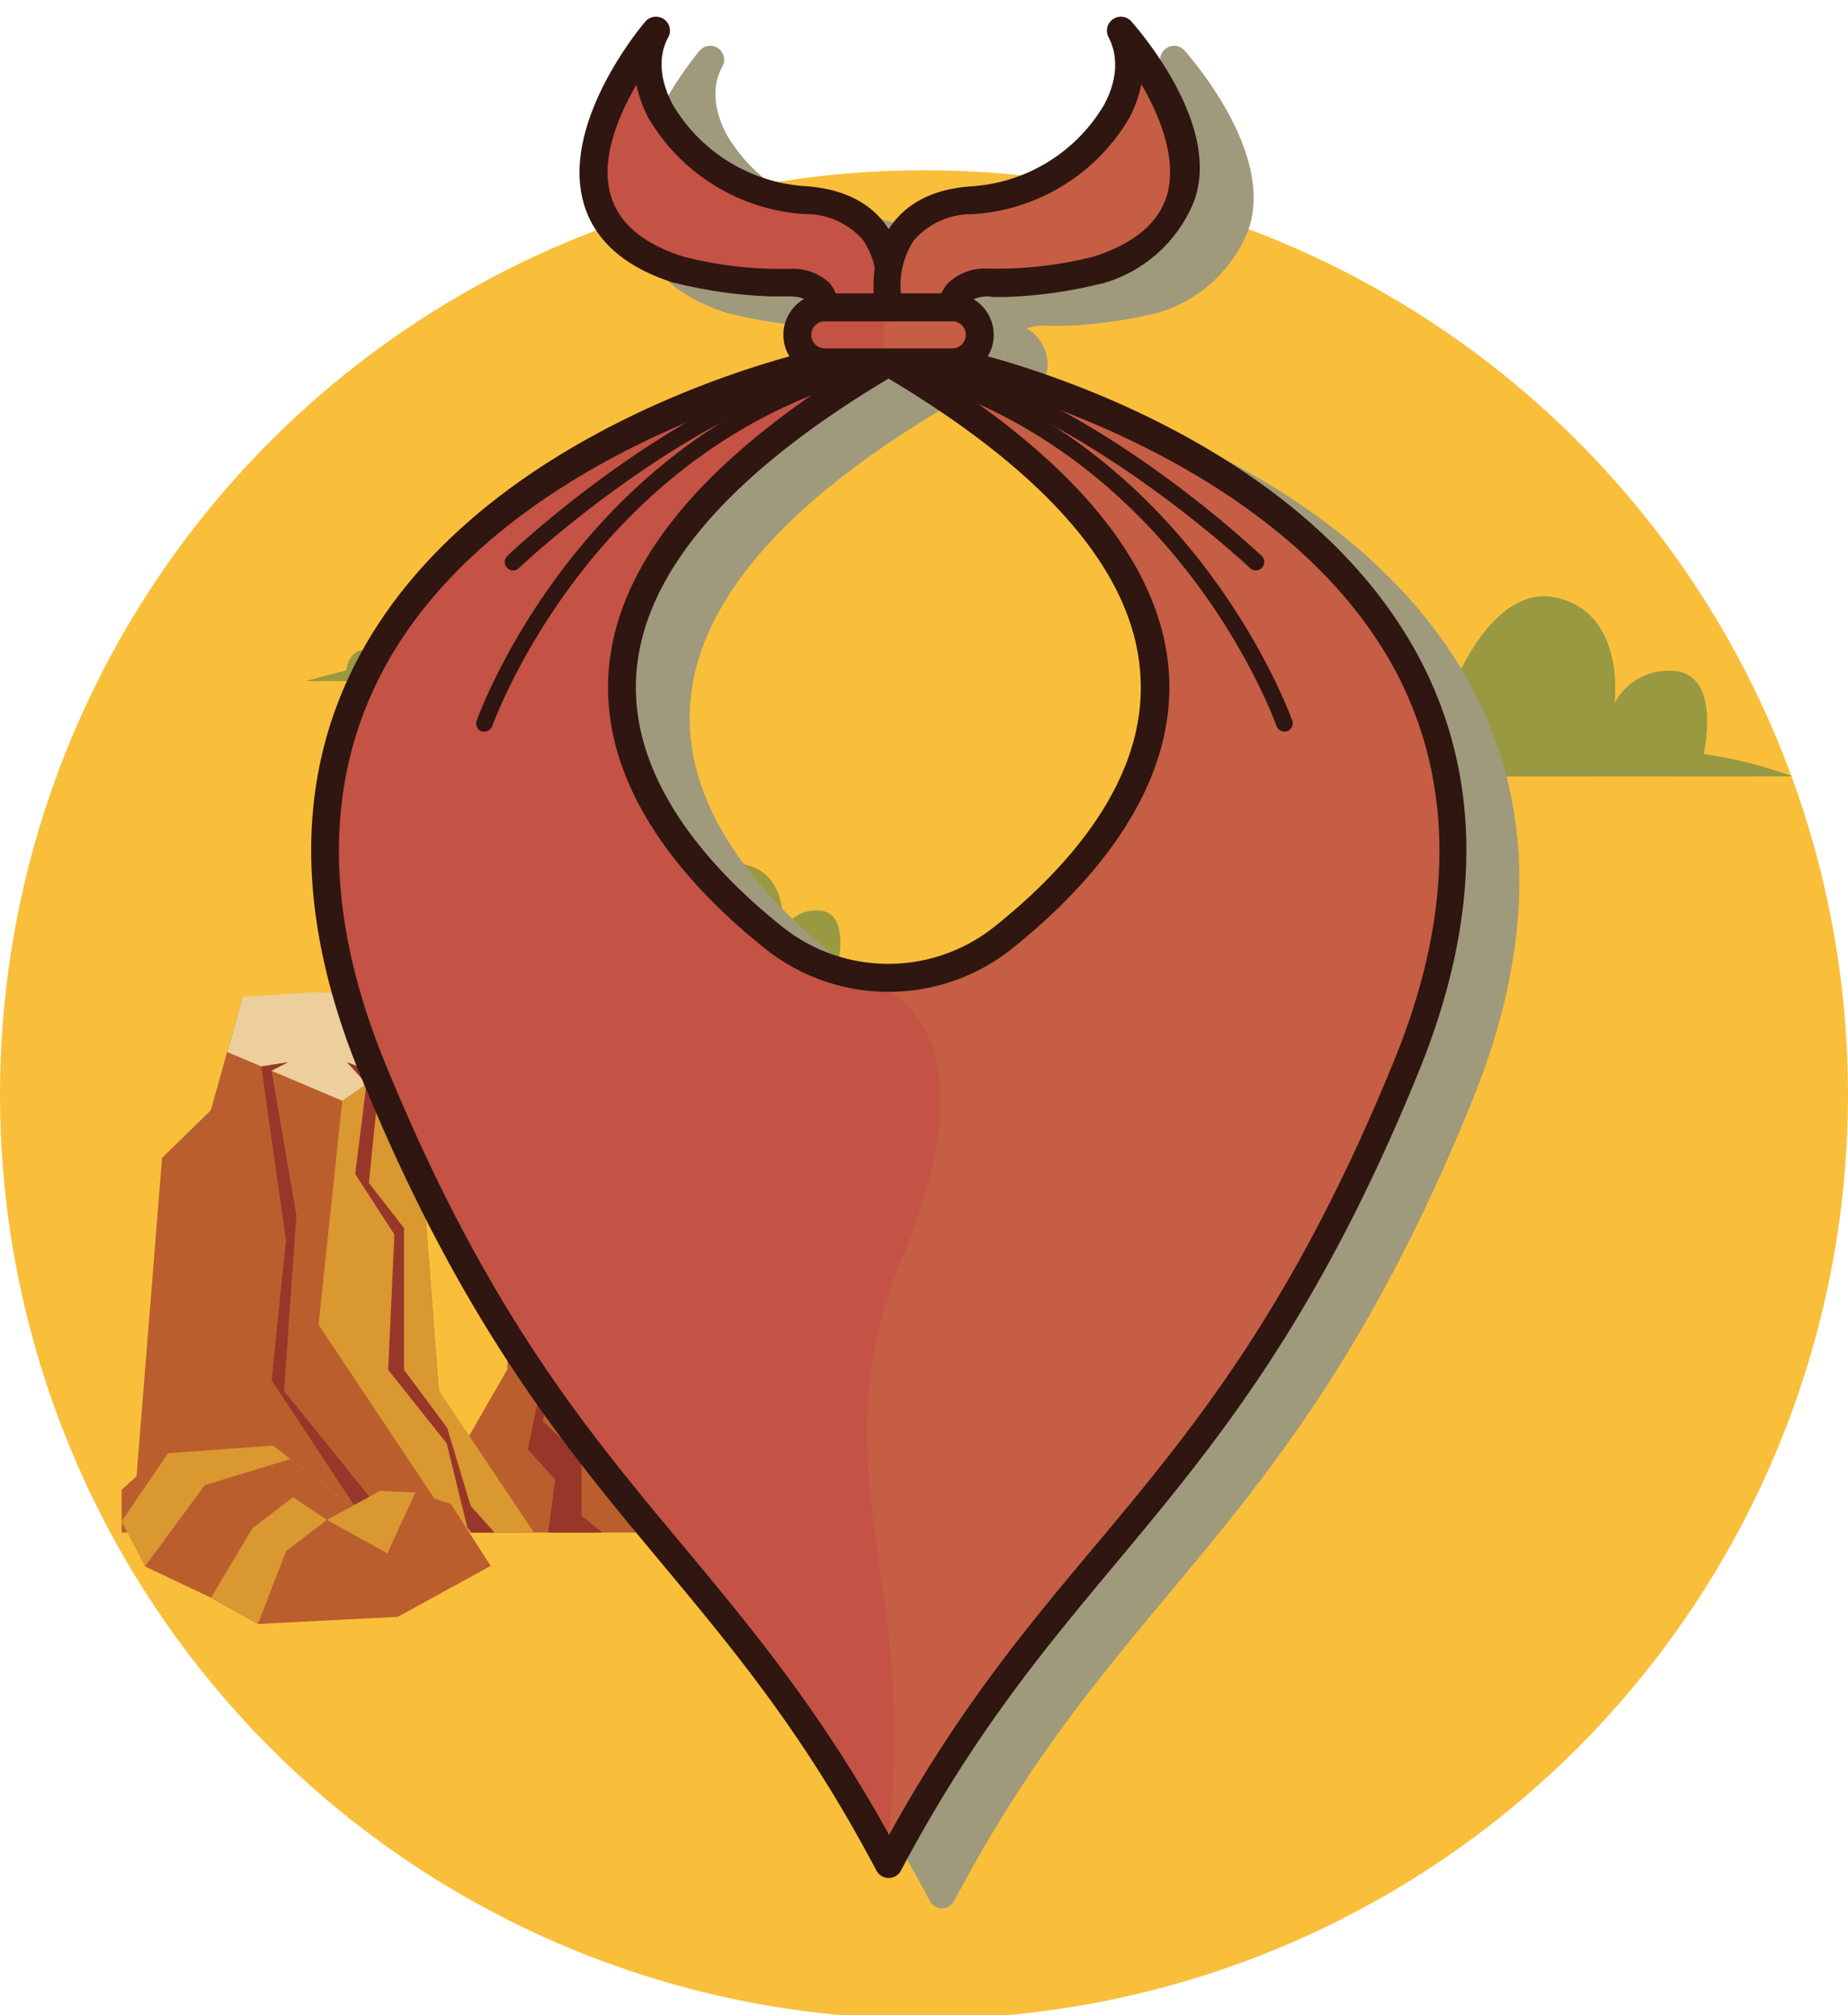 <svg id="Слой_1" data-name="Слой 1" xmlns="http://www.w3.org/2000/svg" viewBox="0 0 152 165.71"><defs><style>.cls-1{fill:#f9bf3b;}.cls-2{fill:#bb5e2e;}.cls-3{fill:#da9831;}.cls-4{fill:#eccf9c;}.cls-5{fill:#99362a;}.cls-6{fill:#989941;}.cls-7{fill:#a09a7c;}.cls-8{fill:#c45245;}.cls-9{fill:#c65d45;}.cls-10{fill:#2f1610;}</style></defs><title>d_icon</title><circle class="cls-1" cx="76" cy="90" r="76"/><polygon class="cls-2" points="41.72 112.61 42.49 96.31 44.65 91.75 46.93 86.95 53.39 90.98 55.32 111.31 65.7 121.28 66.76 126.01 31.66 126.01 31.66 125.58 34.58 125.03 41.72 112.61"/><polygon class="cls-3" points="53.39 90.98 55.32 111.31 65.7 121.28 66.76 126.01 58.66 126.01 56.92 119.15 50.68 113.94 49.41 103.98 47.47 92.99 44.65 91.75 46.93 86.95 53.39 90.98"/><polygon class="cls-4" points="53.39 90.98 51.72 93.15 50.74 93.85 47.47 92.99 44.65 91.75 46.93 86.95 53.39 90.98"/><polygon class="cls-5" points="52.82 102.92 50.74 93.85 49.1 92.43 51.72 93.15 52.82 102.92"/><polygon class="cls-5" points="45.22 110.53 44.35 104.36 43.75 102.17 44.38 98.67 45.02 92.02 47.31 91.47 46.19 92.43 44.65 102.12 46.09 108.6 44.65 116.85 47.83 119.89 47.83 124.62 49.54 126.01 45.09 126.01 45.66 121.66 43.41 119.17 45.22 110.53"/><polygon class="cls-2" points="13.33 95.2 17.34 91.29 19.95 81.96 33.98 86.5 36.09 114.32 43.01 126.01 10 126.01 10 122.5 11.23 121.39 13.33 95.2"/><polygon class="cls-3" points="33.98 86.5 36.09 114.32 43.92 126.01 37.59 126.01 26.2 108.92 28.15 90.51 33.98 86.5"/><polygon class="cls-4" points="25.71 81.59 28.11 81.67 33.98 86.5 28.15 90.51 18.69 86.5 19.95 81.96 25.71 81.59"/><polygon class="cls-5" points="31.24 88.38 30.34 97.26 33.23 100.98 33.23 112.63 36.78 117.4 38.71 123.82 40.68 126.01 38.79 126.01 38.44 125.6 36.74 118.68 31.93 112.63 32.44 101.5 29.22 96.54 30.14 89.11 28.53 87.33 31.24 88.38"/><polygon class="cls-5" points="23.71 87.33 22.34 88.04 24.38 99.95 23.36 114.37 31.81 124.83 31.63 126.01 30.61 126.01 22.34 113.49 23.52 101.98 21.49 87.68 23.71 87.33"/><polygon class="cls-3" points="22.45 118.86 13.82 119.49 10 125.09 11.92 128.79 17.36 131.37 21.21 133.53 24.46 131.02 29.32 131.18 34.58 129.24 36.04 124.87 28.94 123.87 22.45 118.86"/><polygon class="cls-2" points="28.94 123.87 23.88 119.97 16.85 122.11 11.92 128.79 17.36 131.37 21.21 133.53 24.46 131.02 29.87 131.03 37.88 128.75 36.04 124.87 28.94 123.87"/><polygon class="cls-3" points="31.27 122.58 26.89 124.97 24.11 123.1 20.75 125.67 17.36 131.37 21.21 133.53 24.46 131.02 29.32 131.18 37.88 128.75 34.17 122.72 31.27 122.58"/><polygon class="cls-2" points="34.17 122.72 31.86 127.72 26.89 124.97 23.53 127.54 21.21 133.53 32.73 132.94 40.36 128.75 37.08 123.66 34.17 122.72"/><path class="cls-6" d="M73.53,80.32a22.77,22.77,0,0,0-4.59-1.18s.9-3.89-1.35-4.25a3.14,3.14,0,0,0-3.24,1.66s.63-4.63-3-5.44-5.67,5.44-5.67,5.44-1.08-3.1-3.15-2.11a4.13,4.13,0,0,0-2,2.67,2.23,2.23,0,0,0-1.75-.33,2.64,2.64,0,0,0-1.41,2.27l-4.8,1.26Z"/><path class="cls-6" d="M147.47,63.84A36.42,36.42,0,0,0,140.13,62s1.44-6.22-2.16-6.8a5,5,0,0,0-5.18,2.65s1-7.4-4.76-8.7-9.07,8.7-9.07,8.7-1.73-5-5-3.37a6.61,6.61,0,0,0-3.24,4.28,3.57,3.57,0,0,0-2.81-.53c-1.7.64-2.14,2.63-2.26,3.64l-7.68,2Z"/><path class="cls-6" d="M46.92,56a16,16,0,0,0-3.23-.83s.63-2.74-.95-3a2.21,2.21,0,0,0-2.28,1.17s.44-3.25-2.09-3.82-4,3.82-4,3.82-.76-2.18-2.22-1.48a2.91,2.91,0,0,0-1.42,1.88,1.57,1.57,0,0,0-1.23-.23,1.86,1.86,0,0,0-1,1.6L25.14,56Z"/><path class="cls-7" d="M58.78,131c6.08,7.29,11.82,14.18,17.7,25.31a1.15,1.15,0,0,0,1,.61h0a1.15,1.15,0,0,0,1-.61c5.87-11.12,11.61-18,17.7-25.31,8.09-9.7,16.45-19.73,24.85-40.33,5.23-12.82,5.26-24.28.08-34.05-8.53-16.12-28.45-22.88-35.5-24.82A3.4,3.4,0,0,0,84.45,27a3.78,3.78,0,0,1,1.69-.2c.31,0,.65,0,1,0A37.4,37.4,0,0,0,95,25.77l.07,0a11.48,11.48,0,0,0,7.51-6.62c2.55-6.42-4.87-14.64-5.15-15a1.15,1.15,0,0,0-1.87,1.31c.89,1.57.76,3.57-.35,5.63A13.7,13.7,0,0,1,84.3,17.77c-2.93.2-5.12,1.23-6.51,3.06-.11.14-.2.29-.3.44-.09-.15-.19-.29-.3-.44C75.81,19,73.62,18,70.69,17.77a13.7,13.7,0,0,1-10.91-6.68C58.67,9,58.54,7,59.43,5.46a1.15,1.15,0,0,0-1.87-1.31c-.29.34-7,8.34-5.15,15,.87,3.08,3.4,5.31,7.51,6.63l.07,0a37.38,37.38,0,0,0,7.87,1.1c.35,0,.68,0,1,0h.42a3.2,3.2,0,0,1,1.27.21,3.4,3.4,0,0,0-1.19,4.72c-7,1.94-27,8.71-35.5,24.82-5.17,9.78-5.15,21.24.08,34.05C42.34,111.23,50.7,121.26,58.78,131Zm27.44-52.3a14,14,0,0,1-17.45,0c-5.83-4.65-12.64-12-12-20.8.59-8.25,7.56-16.41,20.74-24.27,13.18,7.86,20.16,16,20.74,24.27C98.86,66.62,92,74,86.22,78.66Z"/><path class="cls-8" d="M78.51,29.8H73.09c34.23,20.12,21,38.07,9.44,47.3a15.14,15.14,0,0,1-18.88,0c-11.58-9.24-24.79-27.18,9.44-47.3H67.67S11.81,41.71,30.58,87.75c14.45,35.42,28.49,39,42.5,65.53v0c14-26.54,28-30.11,42.5-65.53C134.36,41.71,78.51,29.8,78.51,29.8Z"/><path class="cls-9" d="M78.51,29.8H73.09c34.23,20.12,21,38.07,9.44,47.3a15.11,15.11,0,0,1-9.45,3.3v1.15s8.67,3.64,1.29,21.44,1.17,26-1.29,47.88c-.08.75-.13,1.47-.14,2.15l.14.25v0c14-26.54,28-30.11,42.5-65.53C134.36,41.71,78.51,29.8,78.51,29.8Z"/><path class="cls-10" d="M72.75,30l.33-.2h-.33Z"/><path class="cls-10" d="M73.09,154.42h0a1.15,1.15,0,0,1-1-.61c-5.87-11.12-11.61-18-17.7-25.31-8.09-9.7-16.45-19.73-24.85-40.33-5.23-12.82-5.26-24.28-.08-34.05,10.23-19.33,36.86-25.21,38-25.45l.24,0H78.51l.24,0c1.13.24,27.76,6.12,38,25.45,5.17,9.78,5.15,21.24-.08,34.05-8.4,20.6-16.76,30.63-24.85,40.33C85.72,135.8,80,142.69,74.1,153.81A1.15,1.15,0,0,1,73.09,154.42ZM67.79,30.95c-1.9.44-26.94,6.49-36.33,24.26-4.84,9.15-4.77,20,.18,32.11,8.27,20.27,16.51,30.16,24.49,39.72,5.56,6.67,11.3,13.55,17,23.83,5.66-10.28,11.39-17.16,17-23.83,8-9.56,16.22-19.46,24.49-39.72,5-12.16,5-23,.18-32.12C105.3,37.42,80.28,31.38,78.38,30.95H77.14c12,7.74,18.38,15.9,19,24.29C96.81,65,89.5,73,83.24,78a16.29,16.29,0,0,1-20.31,0c-6.26-5-13.57-13-12.87-22.76.6-8.39,7-16.55,19-24.29Zm5.29.18C59.91,39,52.93,47.15,52.34,55.4c-.62,8.77,6.19,16.15,12,20.8a14,14,0,0,0,17.45,0c5.83-4.65,12.64-12,12-20.8C93.24,47.15,86.26,39,73.09,31.13Z"/><path class="cls-8" d="M78.32,25.26H67.85a2.27,2.27,0,1,0,0,4.54H78.32a2.27,2.27,0,0,0,2.27-2.27h0A2.27,2.27,0,0,0,78.32,25.26Z"/><path class="cls-9" d="M78.32,25.26h-5.6l0,4.54h5.57a2.27,2.27,0,0,0,2.27-2.27h0A2.27,2.27,0,0,0,78.32,25.26Z"/><path class="cls-10" d="M78.32,30.95H67.85a3.41,3.41,0,1,1,0-6.83H78.32a3.41,3.41,0,1,1,0,6.83ZM67.85,26.41a1.12,1.12,0,1,0,0,2.24H78.32a1.12,1.12,0,1,0,0-2.24Z"/><path class="cls-8" d="M73.09,25.26s1.74-8.22-6.88-8.8S51,7.73,54,2.44c0,0-12.87,15.06,1.84,19.77a33.81,33.81,0,0,0,8.5,1c3.56-.23,3.49,2,3.49,2Z"/><path class="cls-10" d="M73.09,26.41H67.85a1.12,1.12,0,0,1-.86-.34,1.06,1.06,0,0,1-.29-.85c0-.39-.51-.85-1.85-.85h-.42c-.31,0-.64,0-1,0a37.39,37.39,0,0,1-7.87-1.1l-.07,0C51.4,22,48.87,19.76,48,16.68,46.11,10,52.86,2,53.15,1.7A1.15,1.15,0,0,1,55,3c-.89,1.57-.76,3.57.35,5.63a13.7,13.7,0,0,0,10.91,6.68c2.93.2,5.12,1.23,6.51,3.06,2.26,3,1.45,7,1.42,7.12A1.15,1.15,0,0,1,73.09,26.41Zm-4.34-2.29h3.33A6.71,6.71,0,0,0,71,19.75a6.27,6.27,0,0,0-4.83-2.15A16.09,16.09,0,0,1,53.35,9.73a10.3,10.3,0,0,1-1-2.78c-1.5,2.61-3,6.14-2.11,9.11.65,2.29,2.66,4,6,5.05a32.45,32.45,0,0,0,8.12,1l.57,0a4.39,4.39,0,0,1,3.29,1.15A3,3,0,0,1,68.74,24.12Z"/><path class="cls-9" d="M73.09,25.26S71.35,17,80,16.47s15.17-8.73,12.18-14c0,0,12.87,15.06-1.84,19.77a33.81,33.81,0,0,1-8.5,1c-3.56-.23-3.49,2-3.49,2Z"/><path class="cls-10" d="M78.33,26.41H73.09A1.15,1.15,0,0,1,72,25.5c0-.17-.84-4.13,1.42-7.12,1.39-1.84,3.58-2.87,6.51-3.06A13.7,13.7,0,0,0,90.8,8.64C91.92,6.58,92,4.58,91.15,3A1.15,1.15,0,0,1,93,1.7c.29.34,7.7,8.56,5.15,15a11.48,11.48,0,0,1-7.51,6.62l-.07,0a37.4,37.4,0,0,1-7.87,1.1c-.34,0-.68,0-1,0a2.75,2.75,0,0,0-2.06.44.81.81,0,0,0-.2.36s0,0,0,.07A1.15,1.15,0,0,1,78.33,26.41ZM74.1,24.12h3.33a3,3,0,0,1,.59-.88,4.39,4.39,0,0,1,3.29-1.15l.57,0a32.33,32.33,0,0,0,8.11-1c3.31-1.07,5.32-2.77,6-5.05.85-3-.6-6.5-2.11-9.11a10.3,10.3,0,0,1-1,2.78A16.09,16.09,0,0,1,80,17.61a6.27,6.27,0,0,0-4.83,2.15A6.71,6.71,0,0,0,74.1,24.12Z"/><path class="cls-10" d="M39.85,60.15a.68.68,0,0,1-.22,0,.69.69,0,0,1-.43-.87c.08-.24,8.71-24.5,33.73-30.11a.69.69,0,0,1,.3,1.34C49,35.91,40.59,59.45,40.5,59.68A.69.69,0,0,1,39.85,60.15Z"/><path class="cls-10" d="M42.2,46.9a.69.69,0,0,1-.47-1.19c.66-.63,16.29-15.33,30.44-16.77a.69.69,0,0,1,.14,1.37C58.62,31.7,42.83,46.56,42.68,46.71A.69.69,0,0,1,42.2,46.9Z"/><path class="cls-10" d="M105.64,60.15a.69.69,0,0,1-.65-.46c-.08-.24-8.47-23.78-32.73-29.21a.69.69,0,0,1,.3-1.34c25,5.6,33.64,29.86,33.73,30.11a.69.69,0,0,1-.65.91Z"/><path class="cls-10" d="M103.29,46.9a.68.68,0,0,1-.47-.19c-.16-.15-16-15-29.63-16.4a.69.69,0,0,1,.14-1.37c14.15,1.44,29.78,16.15,30.44,16.77a.69.69,0,0,1-.47,1.19Z"/></svg>